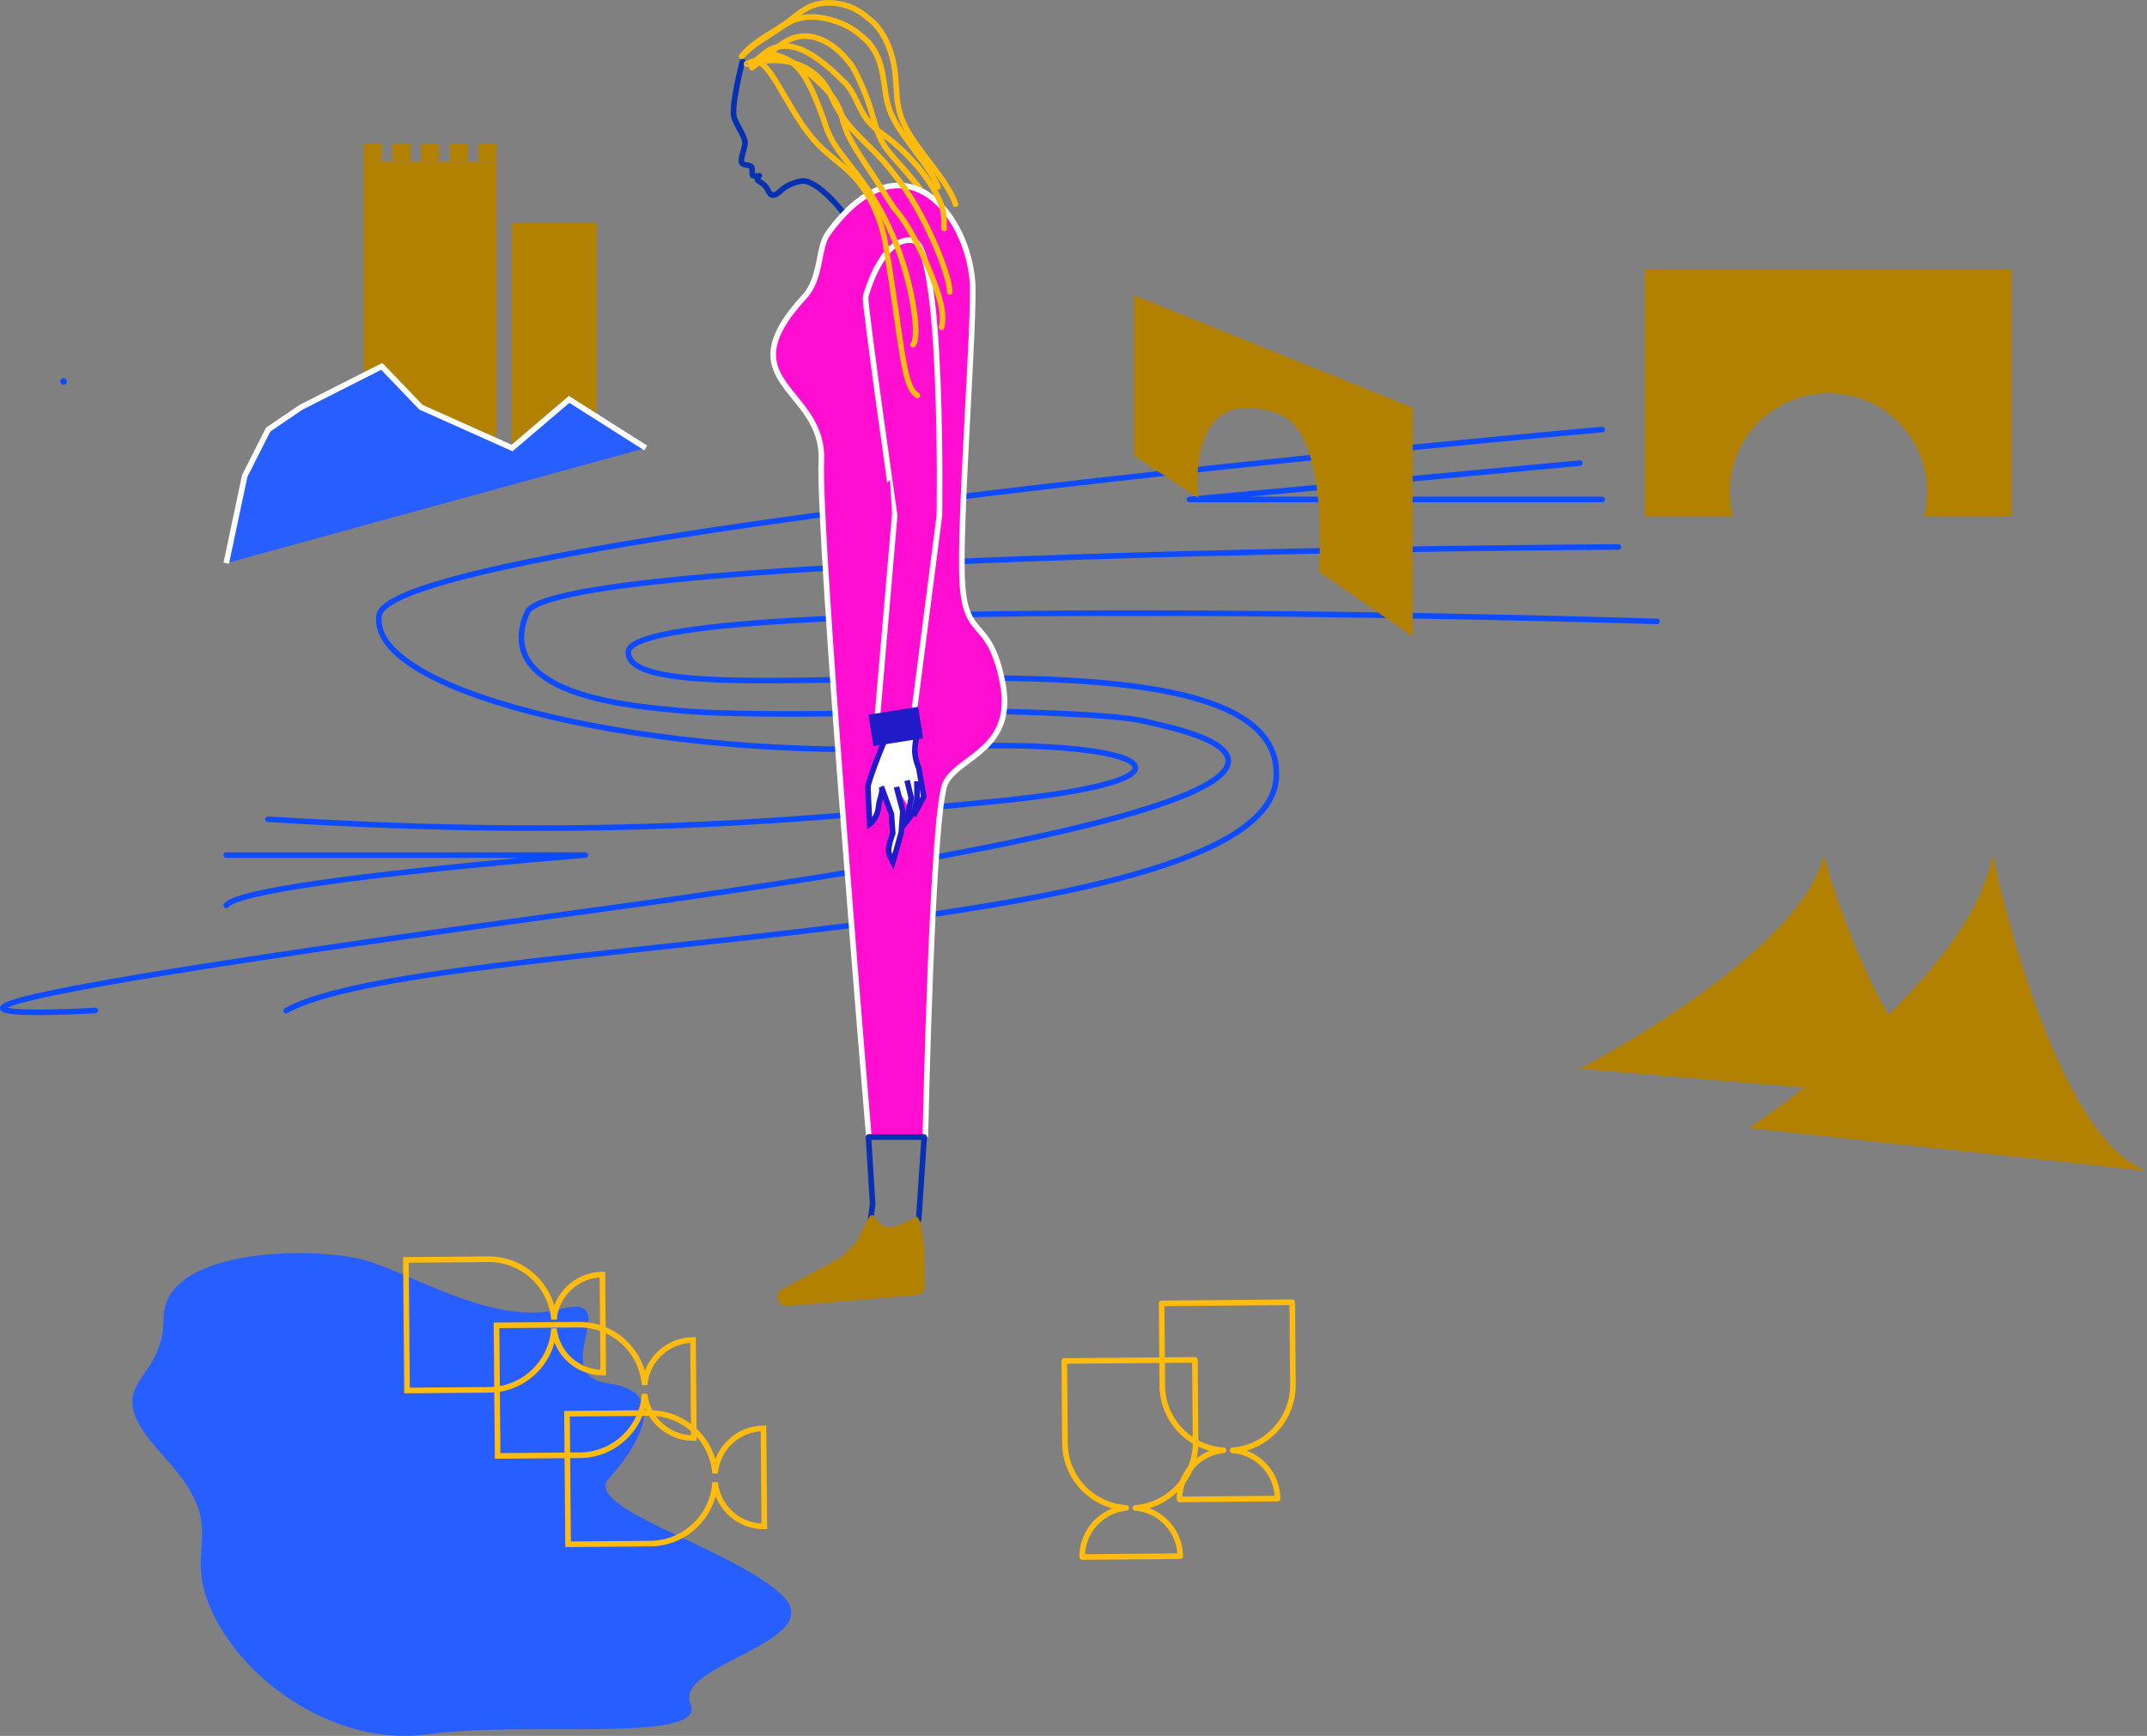 <?xml version="1.0" encoding="utf-8"?>
<!-- Generator: Adobe Illustrator 22.0.1, SVG Export Plug-In . SVG Version: 6.00 Build 0)  -->
<svg version="1.1" id="Layer_1" xmlns="http://www.w3.org/2000/svg" xmlns:xlink="http://www.w3.org/1999/xlink" x="0px" y="0px"
	 viewBox="0 0 3838.5 3104.4" style="enable-background:new 0 0 3838.5 3104.4;" xml:space="preserve">
<rect x="0" y="0" width="3838.5" height="3104.4" fill="#808080" stroke="none"/>
<style type="text/css">
	.st0{fill:none;stroke:#0E4BFF;stroke-width:20;stroke-miterlimit:10;}
	.st1{fill:#275EFF;}
	.st2{fill:none;stroke:#FFBC0E;stroke-width:10;stroke-miterlimit:10;}
	.st3{fill:none;stroke:#0E4BFF;stroke-width:10;stroke-linecap:round;stroke-linejoin:round;stroke-miterlimit:10;}
	.st4{fill:none;stroke:#FFBC0E;stroke-width:10;stroke-linecap:round;stroke-linejoin:round;stroke-miterlimit:10;}
	.st5{fill:none;stroke:#0531B2;stroke-width:10;stroke-linecap:round;stroke-linejoin:round;stroke-miterlimit:10;}
	.st6{fill:#C2C2E4;stroke:#242A7C;stroke-width:10;stroke-linecap:round;stroke-linejoin:round;stroke-miterlimit:10;}
	.st7{fill:none;stroke:#0E4BFF;stroke-width:10;stroke-miterlimit:10;}
	.st8{fill:#B28100;}
	.st9{fill:#275EFF;stroke:#FFFFFF;stroke-width:10;stroke-miterlimit:10;}
	.st10{fill:#FF0DD1;stroke:#FFFFFF;stroke-width:10;stroke-miterlimit:10;}
	.st11{fill:#FFFFFF;stroke:#211AC9;stroke-width:10;stroke-miterlimit:10;}
	.st12{fill:none;stroke:#211AC9;stroke-width:10;stroke-miterlimit:10;}
	.st13{fill:#211AC9;}
	.st14{fill:#0E4BFF;}
</style>
<g id="Layer_57">
</g>
<g id="Layer_56">
</g>
<g id="Layer_55">
</g>
<g id="Layer_54">
</g>
<g id="Layer_53">
</g>
<g id="Layer_52">
</g>
<g id="Layer_51">
</g>
<g id="Layer_50">
	<path class="st0" d="M2732.5,2674.2"/>
</g>
<g id="Layer_49">
</g>
<g id="Layer_48">
</g>
<g id="Layer_47">
</g>
<g id="Layer_46">
</g>
<g id="Layer_45">
</g>
<g id="Layer_44">
</g>
<g id="Layer_43">
</g>
<g id="Layer_42">
</g>
<g id="Layer_41">
</g>
<g id="Layer_40">
</g>
<g id="Layer_39">
</g>
<g id="Layer_38">
</g>
<g id="Layer_37">
</g>
<g id="Layer_36">
</g>
<g id="Layer_35">
</g>
<g id="Layer_34">
</g>
<g id="Layer_33">
</g>
<g id="Layer_32">
</g>
<g id="Layer_31">
</g>
<g id="Layer_30">
</g>
<g id="Layer_29">
</g>
<g id="Layer_28">
</g>
<g id="Layer_27">
</g>
<g id="Layer_26">
</g>
<g id="Layer_25">
</g>
<g id="Layer_24">
</g>
<g id="Layer_23">
</g>
<g id="Layer_22">
</g>
<g id="Layer_21">
</g>
<g id="Layer_20">
</g>
<g id="Layer_19">
</g>
<g id="Layer_18">
</g>
<g id="Layer_17">
</g>
<g id="Layer_16">
</g>
<g id="Layer_15">
</g>
<g id="Layer_14">
</g>
<g id="Layer_13">
</g>
<g id="Layer_12">
</g>
<g id="Layer_11">
</g>
<g id="Layer_10">
</g>
<g id="Layer_9">
</g>
<g id="Layer_8">
</g>
<g id="Layer_7">
</g>
<g id="Layer_6">
</g>
<g id="Layer_5">
</g>
<g id="Layer_4">
</g>
<g id="Layer_3">
	<path class="st1" d="M650.5,2253.2c-89.9-24.7-358-22-358,104s-126,110,0,247s28,155,88,281s224,240,388,216s498,18,466-54
		s256-112,161-197s-355-153-307-206s114-155,0-170s33-164-87-133S737.7,2277.2,650.5,2253.2z"/>
	<path class="st2" d="M1078.5,2454.7l-1.5-175.3c-45.6,0.4-82.8,35.6-86.6,80.2c-4.7-60.5-55.5-107.9-117.1-107.6v0l-147.6,1.2
		l2,233.5l147.2-1.2h0h0l0.3,0v0c61.6-0.7,111.5-49,115.2-109.5C995,2420.5,1032.8,2455.1,1078.5,2454.7z"/>
	<path class="st2" d="M1240.5,2571.7l-1.5-175.3c-45.6,0.4-82.8,35.6-86.6,80.2c-4.7-60.5-55.5-107.9-117.1-107.6v0l-147.6,1.2
		l2,233.5l147.2-1.2h0h0l0.3,0v0c61.6-0.7,111.5-49,115.2-109.5C1157,2537.5,1194.8,2572.1,1240.5,2571.7z"/>
	<path class="st3" d="M2893.5,978.2c0,0-1904,8.1-1951,117c-66,153,201.7,168.6,278,176c128.4,12.4,516,0,516,0s251.9,3.3,311,19
		c49,13,651,115-981,337s-896,180-896,180"/>
	<path class="st4" d="M2203.9,2593.6c60.5-4.7,107.9-55.5,107.6-117.1h0l-1.2-147.6l-233.5,2l1.2,147.2c0,0,0,0,0,0l0,0l0,0.3h0
		c0.7,61.6,49,111.5,109.5,115.2c-44.5,4.5-79.1,42.3-78.7,87.9l175.3-1.5C2283.7,2634.6,2248.5,2597.4,2203.9,2593.6z"/>
	<path class="st3" d="M2962.4,1111.3c0,0-1837.2-57.9-1839.1,54.9c-2.5,142.1,1183.1-94.4,1158.3,226.7
		c-22.8,295.7-1530,279-1770,414.4"/>
	<path class="st3" d="M2864.5,768.2c0,0-2168.1,190-2186.8,332.7c-18.7,142.7,509.5,260.9,980.8,235.9
		c388.5-20.6,543,56.1,112.8,97.1c-320.9,30.6-681.6,69.5-1292.3,31.1"/>
	<path class="st5" d="M1515.5,390.2c0,0-53.5-73.1-84.4-66.1s-34.2,18.4-43.5,23.4c-9.3,5-11.8-2-16.3-10.3
		c-4.5-8.3-11.6-10.5-15.9-14.1c-4.3-3.6,2.1-8.8,2.1-8.8s-2.8,0.8-8.9,0.5c-6.1-0.3-2.6-7-4.2-14.4s-14.7-2.9-18.1-9.3
		s4.5-22.7,5.6-34c1.1-11.3-11.3-26.6-18.9-45.2s14.5-102.6,14.5-102.6"/>
	<g>
		<path class="st4" d="M1326,100.6c18.3-22.6,42.8-35.2,60.3-46.6c18.4-11.1,30-21.2,42.4-30.4c12.4-9,25.7-17.1,47.4-18.4
			c20.9-1.2,50.2,4.4,74.7,26.2c27.6,19.6,41.5,54.2,47,82.9c5.9,29.8,3.5,53.9,8.4,77.2c4.4,23.4,16.1,46,38.6,76
			c21,29.1,52.7,65.5,63.6,97.7"/>
	</g>
	<g>
		<path class="st4" d="M1326.5,100.5c16.9-19,35.9-29,49.9-38.4c14.7-9,24.4-17.4,37.4-23.7c12.8-6.1,28.8-10.2,52.5-7
			c22.8,3.1,53.3,13.4,74.3,33.5c25.7,20,33.6,46.7,37.8,69.1c4.1,23.1,4.5,41.9,11.7,61.4c6.6,19.5,20,39.6,38.6,64.6
			c17.8,24.3,40.9,53.4,48.3,74.5"/>
	</g>
	<g>
		<path class="st4" d="M1344.2,121c26.3-18.1,41-37.4,68-50.7c13.5-6,31-8.5,50.6-1.6c19.4,6.6,39.7,22.4,54.3,41.4
			c7,6.8,14.8,23.5,21.8,38.8c7.1,15.7,13,31.5,17.6,46c9,29.7,13.3,51.8,30.4,73.8c15.9,21.6,48.5,50.2,82.2,104.4
			c17.2,25.9,31,55.5,40.8,79.9c9.8,24.7,15.5,44.3,17.5,57.2"/>
	</g>
	<path class="st6" d="M1615.2,358.2"/>
	<g>
		<path class="st7" d="M1318.1,94"/>
	</g>
	<path class="st8" d="M2824.5,1911.2c0,0,396-204,436-382c0,0,104,394,276,442"/>
	<path class="st8" d="M3126.5,2017.5c0,0,396-260.8,436-488.3c0,0,104,503.6,276,565"/>
	<path class="st3" d="M404.5,1529.2h642c0,0-612,48-642,90"/>
	<polyline class="st3" points="2824.5,828.2 2126.5,893.2 2864.5,893.2 	"/>
	<path class="st2" d="M1366.5,2729.7l-1.5-175.3c-45.6,0.4-82.8,35.6-86.6,80.2c-4.7-60.5-55.5-107.9-117.1-107.6v0l-147.6,1.2
		l2,233.5l147.2-1.2h0h0l0.3,0v0c61.6-0.7,111.5-49,115.2-109.5C1283,2695.5,1320.8,2730.1,1366.5,2729.7z"/>
	<path class="st4" d="M2029.9,2696.6c60.5-4.7,107.9-55.5,107.6-117.1h0l-1.2-147.6l-233.5,2l1.2,147.2c0,0,0,0,0,0l0,0l0,0.3h0
		c0.7,61.6,49,111.5,109.5,115.2c-44.5,4.5-79.1,42.3-78.7,87.9l175.3-1.5C2109.7,2737.6,2074.5,2700.4,2029.9,2696.6z"/>
	<path class="st8" d="M2940.5,482.2v441h157.4c-3.5-13.9-5.4-28.5-5.4-43.5c0-97.5,79-176.5,176.5-176.5s176.5,79,176.5,176.5
		c0,15-1.9,29.6-5.4,43.5h156.4v-441H2940.5z"/>
	<path class="st8" d="M2027.6,815.2l0-287l498,201v409l-168-116c0,0,21.8-248.1-72-282c-169-61-143.5,150-143.5,150L2027.6,815.2z"
		/>
	<line class="st8" x1="2082.3" y1="851" x2="2082.5" y2="922.2"/>
	<rect x="650.5" y="289.2" class="st8" width="237" height="512"/>
	<rect x="915.5" y="399.2" class="st8" width="151" height="402"/>
	<rect x="650.5" y="257.2" class="st8" width="32" height="32"/>
	<rect x="701.8" y="257.2" class="st8" width="32" height="32"/>
	<rect x="753" y="257.2" class="st8" width="32" height="32"/>
	<rect x="804.3" y="257.2" class="st8" width="32" height="32"/>
	<rect x="855.5" y="257.2" class="st8" width="32" height="32"/>
	<polyline class="st9" points="1154.5,801.2 1017.5,714.2 915.5,801.2 752.5,728.2 682.5,655.2 538.5,728.2 479.5,768.2 
		437.5,851.2 404.5,1007.2 	"/>
	<path class="st3" d="M1627.5,276.2"/>
	<path class="st3" d="M1657.5,356.2"/>
	<path class="st10" d="M1654.4,2033.3c0,0,12-585,36-633s125.8-59.7,102-180c-23.8-120.3-66-72-72-180s23.7-480.3,18-540
		c-12-126-128.3-260.9-258-83c-18.5,25.4-11.4,79.9-42,113c-144,156,36,162,30,294s85,1209,85,1209"/>
	<path class="st10" d="M1547.5,531c0,0,28-108.6,84-101.3s48,492.5,48,492.5l-48,372.5h-64l32-372.5
		C1599.5,922.2,1545.5,543.9,1547.5,531"/>
	<g>
		<path class="st4" d="M1632.2,616.4c14.5-15.4-3.7-128.1-42.6-209.2c-18.9-41.5-41.8-75.9-63-102.6c-21.2-27.8-40.8-47.9-52.3-85.5
			c-15.9-45.7-32.8-85.7-53.8-103.3c-20.3-19.1-44.7-15.8-60.6-11c-15.3,4.8-25.4,9.9-25.4,9.8c-0.7,2.7,30.1-10,64.2-5.7
			c34.3,3.2,71.8,23.2,88.5,65.9c9.6,21,22.8,42,42.2,62.3c19,20.9,44.2,41.1,69.7,75.3c52.9,63.7,99.7,180.8,98.9,209.7"/>
	</g>
	<g>
		<path class="st4" d="M1343.2,115.1c22.1-17.2,29.5-32.1,61.2-32.8c15,0.2,34.2,6.9,52.7,19.8c18.4,12.7,36.2,28.1,48.7,41.7
			c16.3,12.4,24.3,35.9,33.3,52.1c9.3,17.9,16,27.4,41.2,45.5c22.2,16,60.8,50.8,85.1,90.6c11.9,19,19,35.7,21.1,48
			c2.5,12.4,0.1,22,1.5,28.7"/>
	</g>
	<g>
		<path class="st4" d="M1358.2,110.4c-0.5,2.3,2.8,2.1,8.5,7.8c5.6,5.2,13.6,16.2,22.7,31c18.4,30.6,40.7,72.2,63.8,98.6
			c23.1,28,48.1,41.5,73,67.3c12.4,13.2,24.6,30.5,35.1,52.7c10.4,21.8,19,48.6,22,69.7c16.3,94.7,24.2,167,32,208.4
			c7.6,42.8,14.9,54.6,24.9,61.3"/>
	</g>
	<g>
		<path class="st4" d="M1375.5,96.1c-0.2,0.5,8,0.4,20.1,5c12.1,4.3,28,13.4,43.4,24.6c31.6,24.8,58.4,51.1,66.1,82.2
			c7,34.9,26.7,61.2,46.3,91.6c19.6,28.8,39.1,61.7,46.2,71.4c3.7,4.9,11.6,13.3,21.5,28.9c9.9,15.2,21.9,37.5,32.9,61.4
			c11,23.9,21.1,49.6,27.1,70.9c6.1,21.6,8.2,39,4.2,53.4"/>
	</g>
	<polygon class="st5" points="1560.1,2153.1 1552.7,2033.5 1652.4,2033.5 1642.5,2180.7 1600.3,2237.9 1550.7,2228.3 	"/>
	<path class="st8" d="M1528.5,2224.3l-23.1,22.8c-1.1,1-2.3,1.9-3.6,2.6l-103.3,56.1c-3.3,1.8-5.9,4.7-7.2,8.3l0,0
		c-4.2,10.9,4.5,22.4,16.1,21.4L1639,2316c8.3-0.7,14.6-7.7,14.5-16l-1-56.8c-0.2-11.9-5-72.6-15.4-66.8
		c-15.9,8.8-36.1,18.5-47.8,18.2c-11.5-0.3-21.7-11.2-28.7-21.3C1555,2165.2,1535.5,2217.4,1528.5,2224.3z"/>
	<path class="st11" d="M1633.2,1459l18.4-34.3l-8.9-51.3c0,0-8.5-18.2-7-35.9c1.4-17.6,6.3-31,6.3-31l-52.6-2.1
		c0,0-37.8,90.5-37.6,103.5c0.2,13,3.1,65.9,3.1,65.9s14.2-10,16-32.6c0.8-10.7,8.9-26.2,4.8-34.2l18,48.8l2.4,34.2
		c0,0-9.5,25.3-7,34.4c2.4,9.1,7.1,17.9,7.1,17.9l12.1-42.7l3.1-10.8l2.7-38.2l-11.3-43.2"/>
	<polyline class="st12" points="1621.7,1395.7 1629.1,1426.6 1621.4,1468.2 1634.9,1450.7 1637.8,1436.3 1639.5,1428 1639.3,1397.2 
			"/>
	
		<rect x="1574.2" y="1254" transform="matrix(0.157 0.988 -0.988 0.157 2633.242 -488.165)" class="st13" width="56.9" height="89.9"/>
</g>
<g id="Layer_2">
	<g>
		<g>
			<path class="st14" d="M113.5,688.1c7.7,0,7.7-11.9,0-11.9C105.9,676.2,105.8,688.1,113.5,688.1L113.5,688.1z"/>
		</g>
	</g>
	<path class="st10" d="M1539.5,322.2"/>
</g>
</svg>
